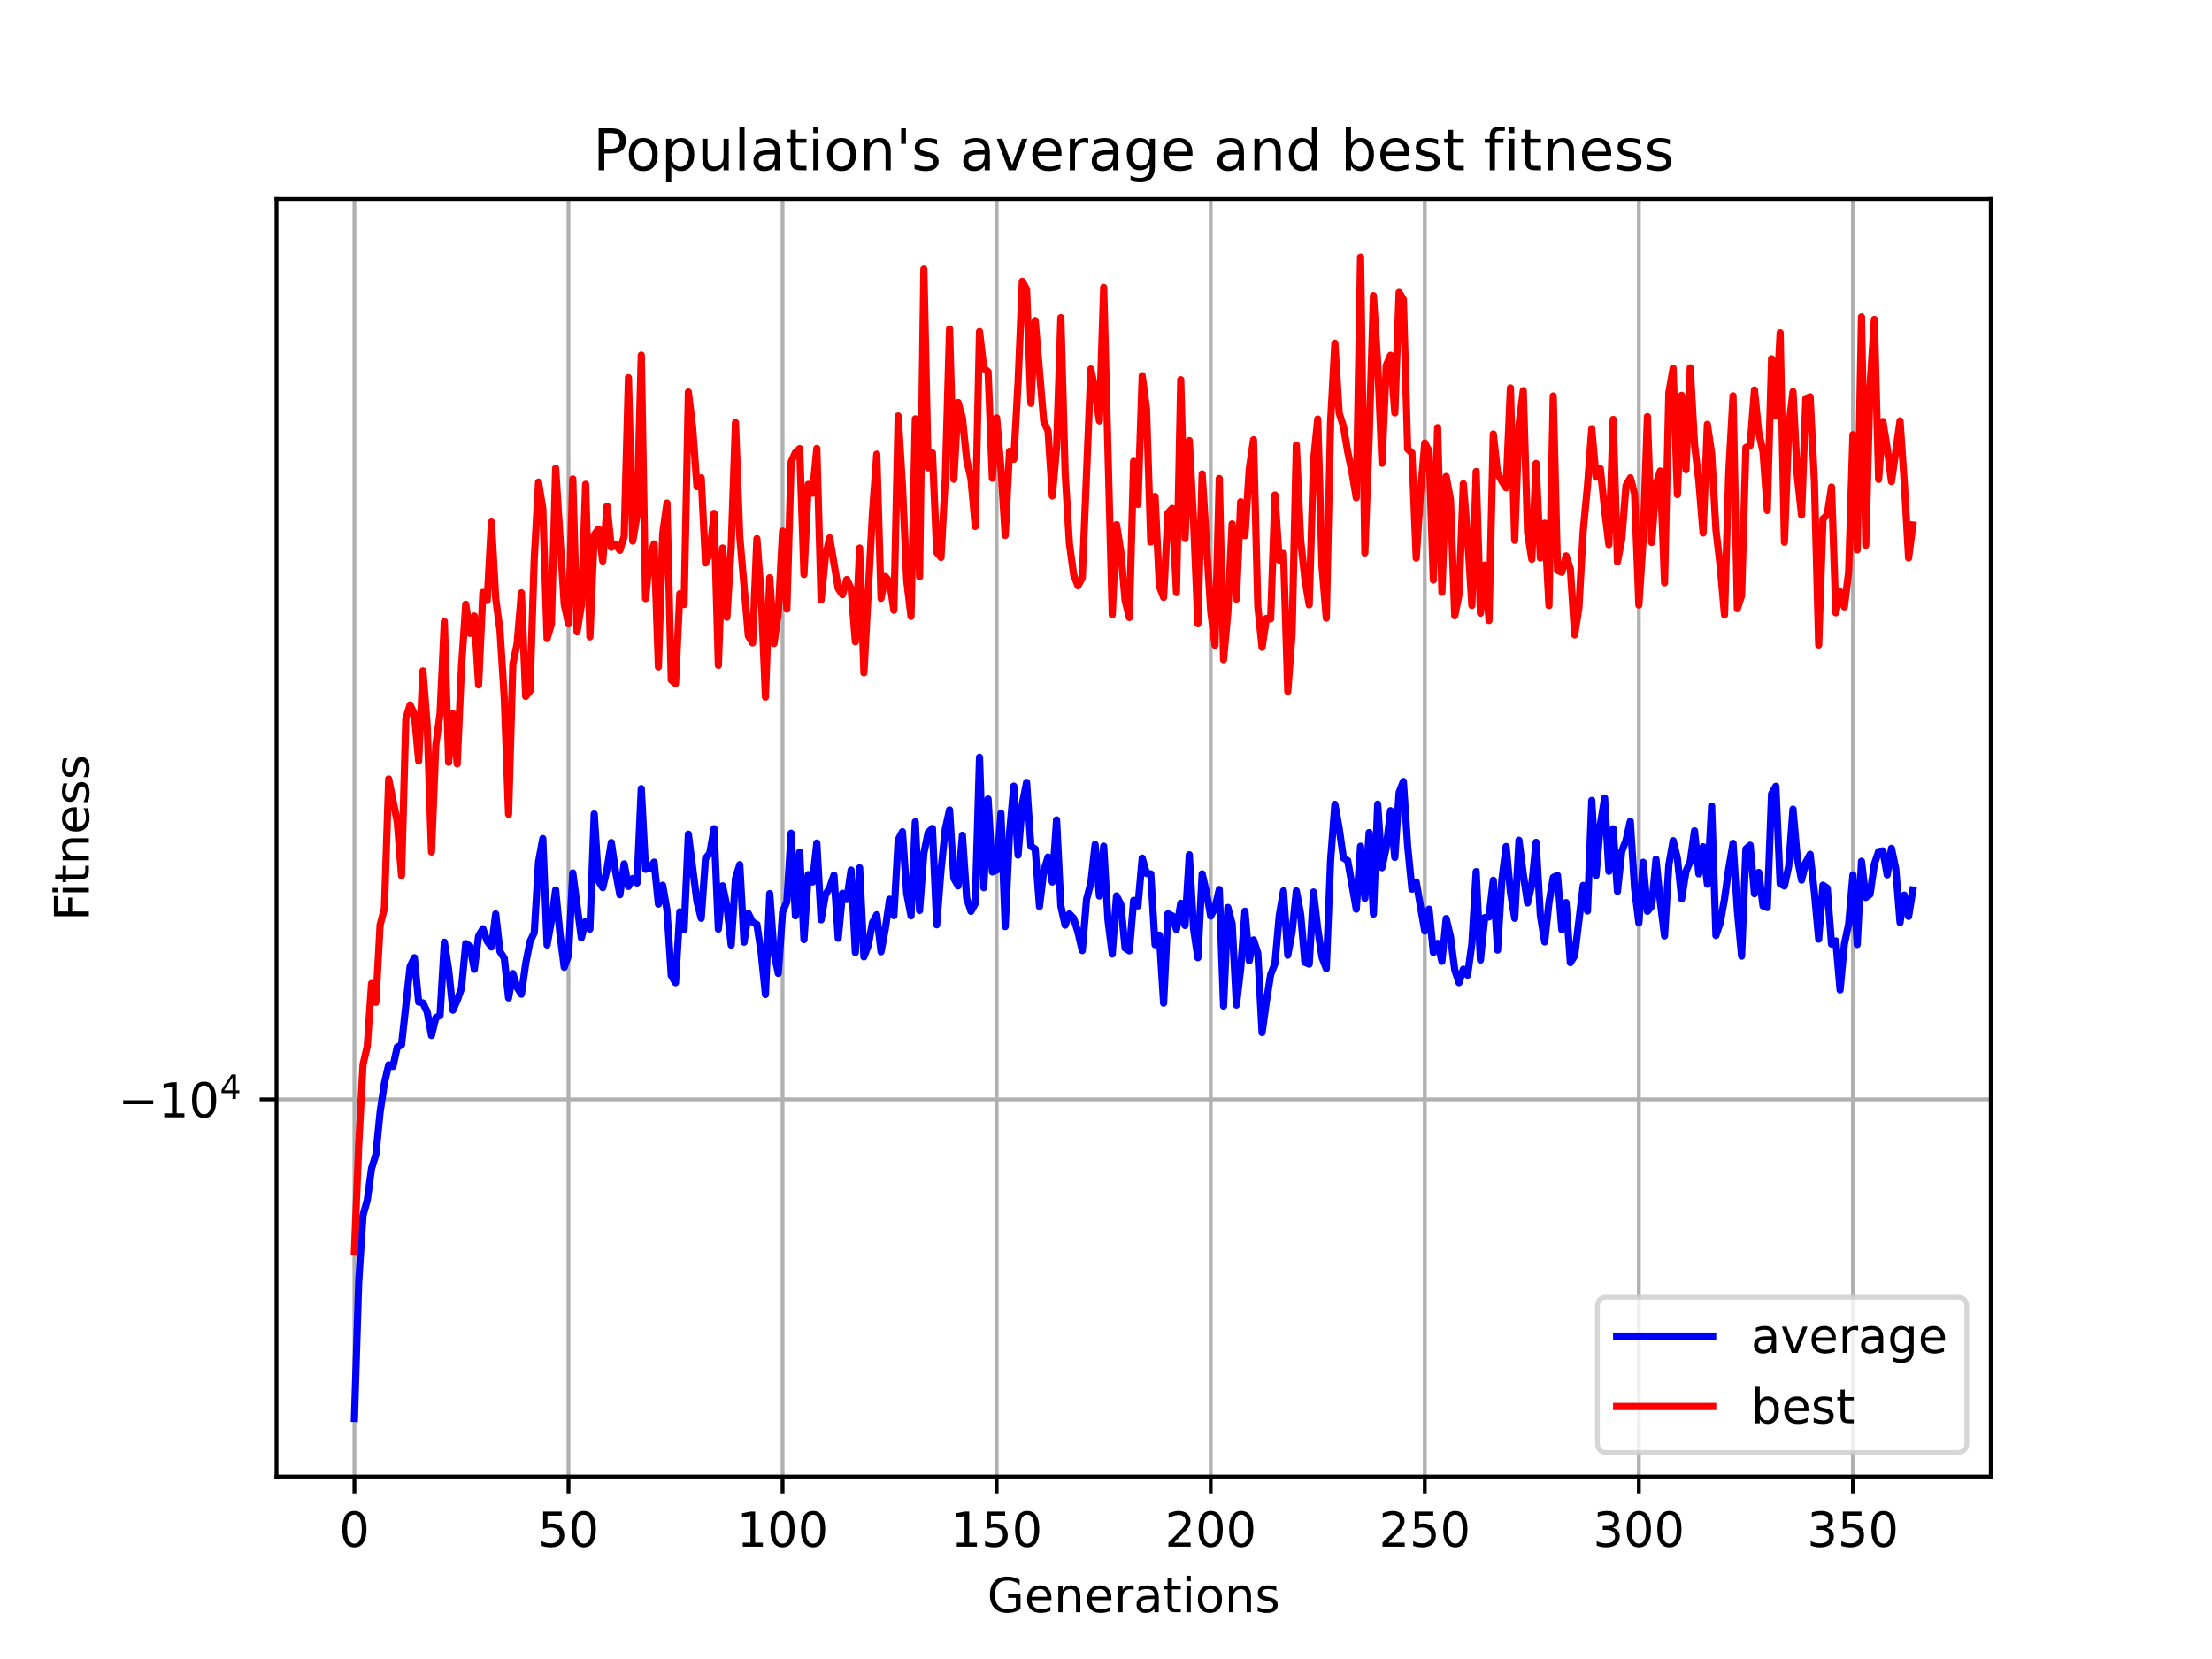 <?xml version="1.0" encoding="utf-8" standalone="no"?>
<!DOCTYPE svg PUBLIC "-//W3C//DTD SVG 1.1//EN"
  "http://www.w3.org/Graphics/SVG/1.1/DTD/svg11.dtd">
<!-- Created with matplotlib (https://matplotlib.org/) -->
<svg height="345.6pt" version="1.1" viewBox="0 0 460.8 345.6" width="460.8pt" xmlns="http://www.w3.org/2000/svg" xmlns:xlink="http://www.w3.org/1999/xlink">
 <defs>
  <style type="text/css">*{stroke-linecap:butt;stroke-linejoin:round;}</style>
 </defs>
 <g id="figure_1">
  <g id="patch_1">
   <path d="M 0 345.6 
L 460.8 345.6 
L 460.8 0 
L 0 0 
z
" style="fill:#ffffff;"/>
  </g>
  <g id="axes_1">
   <g id="patch_2">
    <path d="M 57.6 307.584 
L 414.72 307.584 
L 414.72 41.472 
L 57.6 41.472 
z
" style="fill:#ffffff;"/>
   </g>
   <g id="matplotlib.axis_1">
    <g id="xtick_1">
     <g id="line2d_1">
      <path clip-path="url(#pac54e73957)" d="M 73.833 307.584 
L 73.833 41.472 
" style="fill:none;stroke:#b0b0b0;stroke-linecap:square;stroke-width:0.8;"/>
     </g>
     <g id="line2d_2">
      <defs>
       <path d="M 0 0 
L 0 3.5 
" id="m36a9debf52" style="stroke:#000000;stroke-width:0.8;"/>
      </defs>
      <g>
       <use style="stroke:#000000;stroke-width:0.8;" x="73.833" xlink:href="#m36a9debf52" y="307.584"/>
      </g>
     </g>
     <g id="text_1">
      <!-- 0 -->
      <g transform="translate(70.651 322.182)scale(0.1 -0.1)">
       <defs>
        <path d="M 31.781 66.406 
Q 24.172 66.406 20.328 58.906 
Q 16.5 51.422 16.5 36.375 
Q 16.5 21.391 20.328 13.891 
Q 24.172 6.391 31.781 6.391 
Q 39.453 6.391 43.281 13.891 
Q 47.125 21.391 47.125 36.375 
Q 47.125 51.422 43.281 58.906 
Q 39.453 66.406 31.781 66.406 
z
M 31.781 74.219 
Q 44.047 74.219 50.516 64.516 
Q 56.984 54.828 56.984 36.375 
Q 56.984 17.969 50.516 8.266 
Q 44.047 -1.422 31.781 -1.422 
Q 19.531 -1.422 13.062 8.266 
Q 6.594 17.969 6.594 36.375 
Q 6.594 54.828 13.062 64.516 
Q 19.531 74.219 31.781 74.219 
z
" id="DejaVuSans-48"/>
       </defs>
       <use xlink:href="#DejaVuSans-48"/>
      </g>
     </g>
    </g>
    <g id="xtick_2">
     <g id="line2d_3">
      <path clip-path="url(#pac54e73957)" d="M 118.428 307.584 
L 118.428 41.472 
" style="fill:none;stroke:#b0b0b0;stroke-linecap:square;stroke-width:0.8;"/>
     </g>
     <g id="line2d_4">
      <g>
       <use style="stroke:#000000;stroke-width:0.8;" x="118.428" xlink:href="#m36a9debf52" y="307.584"/>
      </g>
     </g>
     <g id="text_2">
      <!-- 50 -->
      <g transform="translate(112.066 322.182)scale(0.1 -0.1)">
       <defs>
        <path d="M 10.797 72.906 
L 49.516 72.906 
L 49.516 64.594 
L 19.828 64.594 
L 19.828 46.734 
Q 21.969 47.469 24.109 47.828 
Q 26.266 48.188 28.422 48.188 
Q 40.625 48.188 47.75 41.5 
Q 54.891 34.812 54.891 23.391 
Q 54.891 11.625 47.562 5.094 
Q 40.234 -1.422 26.906 -1.422 
Q 22.312 -1.422 17.547 -0.641 
Q 12.797 0.141 7.719 1.703 
L 7.719 11.625 
Q 12.109 9.234 16.797 8.062 
Q 21.484 6.891 26.703 6.891 
Q 35.156 6.891 40.078 11.328 
Q 45.016 15.766 45.016 23.391 
Q 45.016 31 40.078 35.438 
Q 35.156 39.891 26.703 39.891 
Q 22.75 39.891 18.812 39.016 
Q 14.891 38.141 10.797 36.281 
z
" id="DejaVuSans-53"/>
       </defs>
       <use xlink:href="#DejaVuSans-53"/>
       <use x="63.623" xlink:href="#DejaVuSans-48"/>
      </g>
     </g>
    </g>
    <g id="xtick_3">
     <g id="line2d_5">
      <path clip-path="url(#pac54e73957)" d="M 163.024 307.584 
L 163.024 41.472 
" style="fill:none;stroke:#b0b0b0;stroke-linecap:square;stroke-width:0.8;"/>
     </g>
     <g id="line2d_6">
      <g>
       <use style="stroke:#000000;stroke-width:0.8;" x="163.024" xlink:href="#m36a9debf52" y="307.584"/>
      </g>
     </g>
     <g id="text_3">
      <!-- 100 -->
      <g transform="translate(153.48 322.182)scale(0.1 -0.1)">
       <defs>
        <path d="M 12.406 8.297 
L 28.516 8.297 
L 28.516 63.922 
L 10.984 60.406 
L 10.984 69.391 
L 28.422 72.906 
L 38.281 72.906 
L 38.281 8.297 
L 54.391 8.297 
L 54.391 0 
L 12.406 0 
z
" id="DejaVuSans-49"/>
       </defs>
       <use xlink:href="#DejaVuSans-49"/>
       <use x="63.623" xlink:href="#DejaVuSans-48"/>
       <use x="127.246" xlink:href="#DejaVuSans-48"/>
      </g>
     </g>
    </g>
    <g id="xtick_4">
     <g id="line2d_7">
      <path clip-path="url(#pac54e73957)" d="M 207.619 307.584 
L 207.619 41.472 
" style="fill:none;stroke:#b0b0b0;stroke-linecap:square;stroke-width:0.8;"/>
     </g>
     <g id="line2d_8">
      <g>
       <use style="stroke:#000000;stroke-width:0.8;" x="207.619" xlink:href="#m36a9debf52" y="307.584"/>
      </g>
     </g>
     <g id="text_4">
      <!-- 150 -->
      <g transform="translate(198.075 322.182)scale(0.1 -0.1)">
       <use xlink:href="#DejaVuSans-49"/>
       <use x="63.623" xlink:href="#DejaVuSans-53"/>
       <use x="127.246" xlink:href="#DejaVuSans-48"/>
      </g>
     </g>
    </g>
    <g id="xtick_5">
     <g id="line2d_9">
      <path clip-path="url(#pac54e73957)" d="M 252.214 307.584 
L 252.214 41.472 
" style="fill:none;stroke:#b0b0b0;stroke-linecap:square;stroke-width:0.8;"/>
     </g>
     <g id="line2d_10">
      <g>
       <use style="stroke:#000000;stroke-width:0.8;" x="252.214" xlink:href="#m36a9debf52" y="307.584"/>
      </g>
     </g>
     <g id="text_5">
      <!-- 200 -->
      <g transform="translate(242.671 322.182)scale(0.1 -0.1)">
       <defs>
        <path d="M 19.188 8.297 
L 53.609 8.297 
L 53.609 0 
L 7.328 0 
L 7.328 8.297 
Q 12.938 14.109 22.625 23.891 
Q 32.328 33.688 34.812 36.531 
Q 39.547 41.844 41.422 45.531 
Q 43.312 49.219 43.312 52.781 
Q 43.312 58.594 39.234 62.25 
Q 35.156 65.922 28.609 65.922 
Q 23.969 65.922 18.812 64.312 
Q 13.672 62.703 7.812 59.422 
L 7.812 69.391 
Q 13.766 71.781 18.938 73 
Q 24.125 74.219 28.422 74.219 
Q 39.75 74.219 46.484 68.547 
Q 53.219 62.891 53.219 53.422 
Q 53.219 48.922 51.531 44.891 
Q 49.859 40.875 45.406 35.406 
Q 44.188 33.984 37.641 27.219 
Q 31.109 20.453 19.188 8.297 
z
" id="DejaVuSans-50"/>
       </defs>
       <use xlink:href="#DejaVuSans-50"/>
       <use x="63.623" xlink:href="#DejaVuSans-48"/>
       <use x="127.246" xlink:href="#DejaVuSans-48"/>
      </g>
     </g>
    </g>
    <g id="xtick_6">
     <g id="line2d_11">
      <path clip-path="url(#pac54e73957)" d="M 296.81 307.584 
L 296.81 41.472 
" style="fill:none;stroke:#b0b0b0;stroke-linecap:square;stroke-width:0.8;"/>
     </g>
     <g id="line2d_12">
      <g>
       <use style="stroke:#000000;stroke-width:0.8;" x="296.81" xlink:href="#m36a9debf52" y="307.584"/>
      </g>
     </g>
     <g id="text_6">
      <!-- 250 -->
      <g transform="translate(287.266 322.182)scale(0.1 -0.1)">
       <use xlink:href="#DejaVuSans-50"/>
       <use x="63.623" xlink:href="#DejaVuSans-53"/>
       <use x="127.246" xlink:href="#DejaVuSans-48"/>
      </g>
     </g>
    </g>
    <g id="xtick_7">
     <g id="line2d_13">
      <path clip-path="url(#pac54e73957)" d="M 341.405 307.584 
L 341.405 41.472 
" style="fill:none;stroke:#b0b0b0;stroke-linecap:square;stroke-width:0.8;"/>
     </g>
     <g id="line2d_14">
      <g>
       <use style="stroke:#000000;stroke-width:0.8;" x="341.405" xlink:href="#m36a9debf52" y="307.584"/>
      </g>
     </g>
     <g id="text_7">
      <!-- 300 -->
      <g transform="translate(331.861 322.182)scale(0.1 -0.1)">
       <defs>
        <path d="M 40.578 39.312 
Q 47.656 37.797 51.625 33 
Q 55.609 28.219 55.609 21.188 
Q 55.609 10.406 48.188 4.484 
Q 40.766 -1.422 27.094 -1.422 
Q 22.516 -1.422 17.656 -0.516 
Q 12.797 0.391 7.625 2.203 
L 7.625 11.719 
Q 11.719 9.328 16.594 8.109 
Q 21.484 6.891 26.812 6.891 
Q 36.078 6.891 40.938 10.547 
Q 45.797 14.203 45.797 21.188 
Q 45.797 27.641 41.281 31.266 
Q 36.766 34.906 28.719 34.906 
L 20.219 34.906 
L 20.219 43.016 
L 29.109 43.016 
Q 36.375 43.016 40.234 45.922 
Q 44.094 48.828 44.094 54.297 
Q 44.094 59.906 40.109 62.906 
Q 36.141 65.922 28.719 65.922 
Q 24.656 65.922 20.016 65.031 
Q 15.375 64.156 9.812 62.312 
L 9.812 71.094 
Q 15.438 72.656 20.344 73.438 
Q 25.25 74.219 29.594 74.219 
Q 40.828 74.219 47.359 69.109 
Q 53.906 64.016 53.906 55.328 
Q 53.906 49.266 50.438 45.094 
Q 46.969 40.922 40.578 39.312 
z
" id="DejaVuSans-51"/>
       </defs>
       <use xlink:href="#DejaVuSans-51"/>
       <use x="63.623" xlink:href="#DejaVuSans-48"/>
       <use x="127.246" xlink:href="#DejaVuSans-48"/>
      </g>
     </g>
    </g>
    <g id="xtick_8">
     <g id="line2d_15">
      <path clip-path="url(#pac54e73957)" d="M 386.001 307.584 
L 386.001 41.472 
" style="fill:none;stroke:#b0b0b0;stroke-linecap:square;stroke-width:0.8;"/>
     </g>
     <g id="line2d_16">
      <g>
       <use style="stroke:#000000;stroke-width:0.8;" x="386.001" xlink:href="#m36a9debf52" y="307.584"/>
      </g>
     </g>
     <g id="text_8">
      <!-- 350 -->
      <g transform="translate(376.457 322.182)scale(0.1 -0.1)">
       <use xlink:href="#DejaVuSans-51"/>
       <use x="63.623" xlink:href="#DejaVuSans-53"/>
       <use x="127.246" xlink:href="#DejaVuSans-48"/>
      </g>
     </g>
    </g>
    <g id="text_9">
     <!-- Generations -->
     <g transform="translate(205.662 335.861)scale(0.1 -0.1)">
      <defs>
       <path d="M 59.516 10.406 
L 59.516 29.984 
L 43.406 29.984 
L 43.406 38.094 
L 69.281 38.094 
L 69.281 6.781 
Q 63.578 2.734 56.688 0.656 
Q 49.812 -1.422 42 -1.422 
Q 24.906 -1.422 15.25 8.562 
Q 5.609 18.562 5.609 36.375 
Q 5.609 54.25 15.25 64.234 
Q 24.906 74.219 42 74.219 
Q 49.125 74.219 55.547 72.453 
Q 61.969 70.703 67.391 67.281 
L 67.391 56.781 
Q 61.922 61.422 55.766 63.766 
Q 49.609 66.109 42.828 66.109 
Q 29.438 66.109 22.719 58.641 
Q 16.016 51.172 16.016 36.375 
Q 16.016 21.625 22.719 14.156 
Q 29.438 6.688 42.828 6.688 
Q 48.047 6.688 52.141 7.594 
Q 56.25 8.5 59.516 10.406 
z
" id="DejaVuSans-71"/>
       <path d="M 56.203 29.594 
L 56.203 25.203 
L 14.891 25.203 
Q 15.484 15.922 20.484 11.062 
Q 25.484 6.203 34.422 6.203 
Q 39.594 6.203 44.453 7.469 
Q 49.312 8.734 54.109 11.281 
L 54.109 2.781 
Q 49.266 0.734 44.188 -0.344 
Q 39.109 -1.422 33.891 -1.422 
Q 20.797 -1.422 13.156 6.188 
Q 5.516 13.812 5.516 26.812 
Q 5.516 40.234 12.766 48.109 
Q 20.016 56 32.328 56 
Q 43.359 56 49.781 48.891 
Q 56.203 41.797 56.203 29.594 
z
M 47.219 32.234 
Q 47.125 39.594 43.094 43.984 
Q 39.062 48.391 32.422 48.391 
Q 24.906 48.391 20.391 44.141 
Q 15.875 39.891 15.188 32.172 
z
" id="DejaVuSans-101"/>
       <path d="M 54.891 33.016 
L 54.891 0 
L 45.906 0 
L 45.906 32.719 
Q 45.906 40.484 42.875 44.328 
Q 39.844 48.188 33.797 48.188 
Q 26.516 48.188 22.312 43.547 
Q 18.109 38.922 18.109 30.906 
L 18.109 0 
L 9.078 0 
L 9.078 54.688 
L 18.109 54.688 
L 18.109 46.188 
Q 21.344 51.125 25.703 53.562 
Q 30.078 56 35.797 56 
Q 45.219 56 50.047 50.172 
Q 54.891 44.344 54.891 33.016 
z
" id="DejaVuSans-110"/>
       <path d="M 41.109 46.297 
Q 39.594 47.172 37.812 47.578 
Q 36.031 48 33.891 48 
Q 26.266 48 22.188 43.047 
Q 18.109 38.094 18.109 28.812 
L 18.109 0 
L 9.078 0 
L 9.078 54.688 
L 18.109 54.688 
L 18.109 46.188 
Q 20.953 51.172 25.484 53.578 
Q 30.031 56 36.531 56 
Q 37.453 56 38.578 55.875 
Q 39.703 55.766 41.062 55.516 
z
" id="DejaVuSans-114"/>
       <path d="M 34.281 27.484 
Q 23.391 27.484 19.188 25 
Q 14.984 22.516 14.984 16.5 
Q 14.984 11.719 18.141 8.906 
Q 21.297 6.109 26.703 6.109 
Q 34.188 6.109 38.703 11.406 
Q 43.219 16.703 43.219 25.484 
L 43.219 27.484 
z
M 52.203 31.203 
L 52.203 0 
L 43.219 0 
L 43.219 8.297 
Q 40.141 3.328 35.547 0.953 
Q 30.953 -1.422 24.312 -1.422 
Q 15.922 -1.422 10.953 3.297 
Q 6 8.016 6 15.922 
Q 6 25.141 12.172 29.828 
Q 18.359 34.516 30.609 34.516 
L 43.219 34.516 
L 43.219 35.406 
Q 43.219 41.609 39.141 45 
Q 35.062 48.391 27.688 48.391 
Q 23 48.391 18.547 47.266 
Q 14.109 46.141 10.016 43.891 
L 10.016 52.203 
Q 14.938 54.109 19.578 55.047 
Q 24.219 56 28.609 56 
Q 40.484 56 46.344 49.844 
Q 52.203 43.703 52.203 31.203 
z
" id="DejaVuSans-97"/>
       <path d="M 18.312 70.219 
L 18.312 54.688 
L 36.812 54.688 
L 36.812 47.703 
L 18.312 47.703 
L 18.312 18.016 
Q 18.312 11.328 20.141 9.422 
Q 21.969 7.516 27.594 7.516 
L 36.812 7.516 
L 36.812 0 
L 27.594 0 
Q 17.188 0 13.234 3.875 
Q 9.281 7.766 9.281 18.016 
L 9.281 47.703 
L 2.688 47.703 
L 2.688 54.688 
L 9.281 54.688 
L 9.281 70.219 
z
" id="DejaVuSans-116"/>
       <path d="M 9.422 54.688 
L 18.406 54.688 
L 18.406 0 
L 9.422 0 
z
M 9.422 75.984 
L 18.406 75.984 
L 18.406 64.594 
L 9.422 64.594 
z
" id="DejaVuSans-105"/>
       <path d="M 30.609 48.391 
Q 23.391 48.391 19.188 42.75 
Q 14.984 37.109 14.984 27.297 
Q 14.984 17.484 19.156 11.844 
Q 23.344 6.203 30.609 6.203 
Q 37.797 6.203 41.984 11.859 
Q 46.188 17.531 46.188 27.297 
Q 46.188 37.016 41.984 42.703 
Q 37.797 48.391 30.609 48.391 
z
M 30.609 56 
Q 42.328 56 49.016 48.375 
Q 55.719 40.766 55.719 27.297 
Q 55.719 13.875 49.016 6.219 
Q 42.328 -1.422 30.609 -1.422 
Q 18.844 -1.422 12.172 6.219 
Q 5.516 13.875 5.516 27.297 
Q 5.516 40.766 12.172 48.375 
Q 18.844 56 30.609 56 
z
" id="DejaVuSans-111"/>
       <path d="M 44.281 53.078 
L 44.281 44.578 
Q 40.484 46.531 36.375 47.5 
Q 32.281 48.484 27.875 48.484 
Q 21.188 48.484 17.844 46.438 
Q 14.5 44.391 14.5 40.281 
Q 14.5 37.156 16.891 35.375 
Q 19.281 33.594 26.516 31.984 
L 29.594 31.297 
Q 39.156 29.25 43.188 25.516 
Q 47.219 21.781 47.219 15.094 
Q 47.219 7.469 41.188 3.016 
Q 35.156 -1.422 24.609 -1.422 
Q 20.219 -1.422 15.453 -0.562 
Q 10.688 0.297 5.422 2 
L 5.422 11.281 
Q 10.406 8.688 15.234 7.391 
Q 20.062 6.109 24.812 6.109 
Q 31.156 6.109 34.562 8.281 
Q 37.984 10.453 37.984 14.406 
Q 37.984 18.062 35.516 20.016 
Q 33.062 21.969 24.703 23.781 
L 21.578 24.516 
Q 13.234 26.266 9.516 29.906 
Q 5.812 33.547 5.812 39.891 
Q 5.812 47.609 11.281 51.797 
Q 16.75 56 26.812 56 
Q 31.781 56 36.172 55.266 
Q 40.578 54.547 44.281 53.078 
z
" id="DejaVuSans-115"/>
      </defs>
      <use xlink:href="#DejaVuSans-71"/>
      <use x="77.49" xlink:href="#DejaVuSans-101"/>
      <use x="139.014" xlink:href="#DejaVuSans-110"/>
      <use x="202.393" xlink:href="#DejaVuSans-101"/>
      <use x="263.916" xlink:href="#DejaVuSans-114"/>
      <use x="305.029" xlink:href="#DejaVuSans-97"/>
      <use x="366.309" xlink:href="#DejaVuSans-116"/>
      <use x="405.518" xlink:href="#DejaVuSans-105"/>
      <use x="433.301" xlink:href="#DejaVuSans-111"/>
      <use x="494.482" xlink:href="#DejaVuSans-110"/>
      <use x="557.861" xlink:href="#DejaVuSans-115"/>
     </g>
    </g>
   </g>
   <g id="matplotlib.axis_2">
    <g id="ytick_1">
     <g id="line2d_17">
      <path clip-path="url(#pac54e73957)" d="M 57.6 229.021 
L 414.72 229.021 
" style="fill:none;stroke:#b0b0b0;stroke-linecap:square;stroke-width:0.8;"/>
     </g>
     <g id="line2d_18">
      <defs>
       <path d="M 0 0 
L -3.5 0 
" id="mc3eb67be1b" style="stroke:#000000;stroke-width:0.8;"/>
      </defs>
      <g>
       <use style="stroke:#000000;stroke-width:0.8;" x="57.6" xlink:href="#mc3eb67be1b" y="229.021"/>
      </g>
     </g>
     <g id="text_10">
      <!-- $\mathdefault{-10^{4}}$ -->
      <g transform="translate(24.6 232.82)scale(0.1 -0.1)">
       <defs>
        <path d="M 10.594 35.5 
L 73.188 35.5 
L 73.188 27.203 
L 10.594 27.203 
z
" id="DejaVuSans-8722"/>
        <path d="M 37.797 64.312 
L 12.891 25.391 
L 37.797 25.391 
z
M 35.203 72.906 
L 47.609 72.906 
L 47.609 25.391 
L 58.016 25.391 
L 58.016 17.188 
L 47.609 17.188 
L 47.609 0 
L 37.797 0 
L 37.797 17.188 
L 4.891 17.188 
L 4.891 26.703 
z
" id="DejaVuSans-52"/>
       </defs>
       <use transform="translate(0 0.684)" xlink:href="#DejaVuSans-8722"/>
       <use transform="translate(83.789 0.684)" xlink:href="#DejaVuSans-49"/>
       <use transform="translate(147.412 0.684)" xlink:href="#DejaVuSans-48"/>
       <use transform="translate(211.992 38.966)scale(0.7)" xlink:href="#DejaVuSans-52"/>
      </g>
     </g>
    </g>
    <g id="text_11">
     <!-- Fitness -->
     <g transform="translate(18.52 191.845)rotate(-90)scale(0.1 -0.1)">
      <defs>
       <path d="M 9.812 72.906 
L 51.703 72.906 
L 51.703 64.594 
L 19.672 64.594 
L 19.672 43.109 
L 48.578 43.109 
L 48.578 34.812 
L 19.672 34.812 
L 19.672 0 
L 9.812 0 
z
" id="DejaVuSans-70"/>
      </defs>
      <use xlink:href="#DejaVuSans-70"/>
      <use x="50.27" xlink:href="#DejaVuSans-105"/>
      <use x="78.053" xlink:href="#DejaVuSans-116"/>
      <use x="117.262" xlink:href="#DejaVuSans-110"/>
      <use x="180.641" xlink:href="#DejaVuSans-101"/>
      <use x="242.164" xlink:href="#DejaVuSans-115"/>
      <use x="294.264" xlink:href="#DejaVuSans-115"/>
     </g>
    </g>
   </g>
   <g id="line2d_19">
    <path clip-path="url(#pac54e73957)" d="M 73.833 295.488 
L 74.725 267.054 
L 75.617 253.194 
L 76.508 250.003 
L 77.4 243.405 
L 78.292 240.566 
L 79.184 231.656 
L 80.076 225.669 
L 80.968 221.827 
L 81.86 222.164 
L 82.752 218.132 
L 83.644 217.675 
L 85.428 201.332 
L 86.319 199.509 
L 87.211 208.747 
L 88.103 208.928 
L 88.995 210.827 
L 89.887 215.703 
L 90.779 212.017 
L 91.671 211.51 
L 92.563 196.273 
L 93.455 202.001 
L 94.347 210.436 
L 95.239 208.409 
L 96.13 205.893 
L 97.022 196.556 
L 97.914 197.131 
L 98.806 201.915 
L 99.698 194.998 
L 100.59 193.477 
L 101.482 196.044 
L 102.374 197.268 
L 103.266 190.384 
L 104.158 198.221 
L 105.05 199.601 
L 105.941 207.883 
L 106.833 202.798 
L 107.725 205.713 
L 108.617 207.108 
L 109.509 200.748 
L 110.401 196.18 
L 111.293 194.274 
L 112.185 179.535 
L 113.077 174.698 
L 113.969 196.841 
L 114.861 191.832 
L 115.752 185.406 
L 116.644 194.483 
L 117.536 201.496 
L 118.428 198.999 
L 119.32 181.845 
L 121.104 195.368 
L 121.996 191.958 
L 122.888 193.546 
L 123.78 169.565 
L 124.671 183.486 
L 125.563 184.917 
L 126.455 181.053 
L 127.347 175.511 
L 128.239 181.599 
L 129.131 186.392 
L 130.023 179.961 
L 130.915 184.662 
L 131.807 182.988 
L 132.699 183.947 
L 133.591 164.281 
L 134.482 181.095 
L 135.374 180.826 
L 136.266 179.602 
L 137.158 188.354 
L 138.05 184.414 
L 138.942 189.572 
L 139.834 203.217 
L 140.726 204.708 
L 141.618 189.948 
L 142.51 193.638 
L 143.402 173.772 
L 145.185 187.84 
L 146.077 191.295 
L 146.969 178.831 
L 147.861 177.741 
L 148.753 172.631 
L 149.645 193.549 
L 150.537 184.541 
L 151.429 188.837 
L 152.321 196.876 
L 153.213 182.97 
L 154.104 180.116 
L 154.996 196.283 
L 155.888 190.306 
L 156.78 192.076 
L 157.672 192.578 
L 158.564 198.469 
L 159.456 207.168 
L 160.348 186.157 
L 161.24 198.563 
L 162.132 202.772 
L 163.024 190.026 
L 163.915 187.836 
L 164.807 173.567 
L 165.699 190.781 
L 166.591 177.498 
L 167.483 195.739 
L 168.375 182.19 
L 169.267 183.731 
L 170.159 175.629 
L 171.051 191.615 
L 171.943 186.455 
L 172.835 184.915 
L 173.726 182.327 
L 174.618 195.456 
L 175.51 186.101 
L 176.402 187.391 
L 177.294 181.255 
L 178.186 198.433 
L 179.078 180.774 
L 179.97 199.327 
L 180.862 196.995 
L 181.754 192.185 
L 182.646 190.563 
L 183.537 198.264 
L 184.429 193.479 
L 185.321 187.33 
L 186.213 190.742 
L 187.105 174.969 
L 187.997 173.26 
L 188.889 186.148 
L 189.781 190.787 
L 190.673 171.212 
L 191.565 189.675 
L 192.457 177.749 
L 193.348 173.418 
L 194.24 172.571 
L 195.132 192.651 
L 196.024 181.281 
L 196.916 172.716 
L 197.808 168.718 
L 198.7 182.952 
L 199.592 184.543 
L 200.484 173.99 
L 201.376 187.142 
L 202.267 189.84 
L 203.159 188.272 
L 204.051 157.75 
L 204.943 184.926 
L 205.835 166.45 
L 206.727 181.628 
L 207.619 181.246 
L 208.511 169.416 
L 209.403 193.026 
L 210.295 173.56 
L 211.187 163.766 
L 212.078 178.147 
L 212.97 167.435 
L 213.862 162.991 
L 214.754 176.275 
L 215.646 176.869 
L 216.538 188.843 
L 217.43 181.44 
L 218.322 178.531 
L 219.214 183.741 
L 220.106 170.793 
L 220.998 188.748 
L 221.889 192.726 
L 222.781 190.377 
L 223.673 191.324 
L 224.565 194.25 
L 225.457 198.017 
L 226.349 187.348 
L 227.241 183.961 
L 228.133 175.932 
L 229.025 186.667 
L 229.917 176.28 
L 230.809 191.669 
L 231.7 198.752 
L 232.592 186.633 
L 233.484 188.414 
L 234.376 197.506 
L 235.268 198.076 
L 236.16 187.562 
L 237.052 188.712 
L 237.944 178.758 
L 238.836 181.959 
L 239.728 182.041 
L 240.62 196.805 
L 241.511 194.807 
L 242.403 208.969 
L 243.295 190.357 
L 244.187 190.779 
L 245.079 193.647 
L 245.971 188.171 
L 246.863 192.786 
L 247.755 178.059 
L 248.647 193.546 
L 249.539 199.512 
L 250.431 182.034 
L 251.322 185.929 
L 252.214 190.841 
L 253.106 189.101 
L 253.998 185.304 
L 254.89 209.591 
L 255.782 189.048 
L 256.674 192.434 
L 257.566 209.367 
L 258.458 201.757 
L 259.35 189.823 
L 260.242 200.135 
L 261.133 195.806 
L 262.025 198.557 
L 262.917 215.111 
L 263.809 208.657 
L 264.701 203.038 
L 265.593 200.742 
L 266.485 190.81 
L 267.377 185.594 
L 268.269 198.981 
L 269.161 194.203 
L 270.053 185.597 
L 270.944 190.423 
L 271.836 200.468 
L 272.728 200.855 
L 273.62 185.824 
L 274.512 193.507 
L 275.404 199.426 
L 276.296 201.776 
L 277.188 179.233 
L 278.08 167.547 
L 278.972 172.51 
L 279.863 178.727 
L 280.755 179.287 
L 282.539 189.398 
L 283.431 176.286 
L 284.323 187.147 
L 285.215 173.437 
L 286.107 190.417 
L 286.999 167.517 
L 287.891 180.752 
L 288.783 176.465 
L 289.674 168.879 
L 290.566 178.609 
L 291.458 165.093 
L 292.35 162.788 
L 293.242 176.285 
L 294.134 185.231 
L 295.026 183.747 
L 296.81 193.967 
L 297.702 189.401 
L 298.594 198.41 
L 299.485 196.521 
L 300.377 200.256 
L 301.269 191.356 
L 302.161 195.127 
L 303.053 202.044 
L 303.945 204.705 
L 304.837 201.906 
L 305.729 203.13 
L 306.621 196.586 
L 307.513 181.58 
L 308.405 200.001 
L 309.296 191.158 
L 310.188 191.018 
L 311.08 183.373 
L 311.972 197.922 
L 312.864 183.341 
L 313.756 176.348 
L 314.648 185.801 
L 315.54 191.297 
L 316.432 175.034 
L 317.324 182.108 
L 318.216 188.103 
L 319.107 184.218 
L 319.999 175.48 
L 320.891 190.735 
L 321.783 196.213 
L 322.675 188.067 
L 323.567 182.785 
L 324.459 182.37 
L 325.351 193.679 
L 326.243 188.022 
L 327.135 200.539 
L 328.027 199.114 
L 329.81 184.448 
L 330.702 189.776 
L 331.594 166.748 
L 332.486 182.395 
L 333.378 171.862 
L 334.27 166.244 
L 335.162 181.511 
L 336.054 172.656 
L 336.946 185.679 
L 337.838 177.375 
L 338.729 175.061 
L 339.621 171.093 
L 340.513 185.081 
L 341.405 192.26 
L 342.297 179.628 
L 343.189 189.84 
L 344.081 188.782 
L 344.973 178.988 
L 345.865 187.788 
L 346.757 194.966 
L 347.649 180.203 
L 348.54 175.122 
L 349.432 178.808 
L 350.324 187.246 
L 351.216 181.523 
L 352.108 179.464 
L 353 173.066 
L 353.892 182.041 
L 354.784 176.39 
L 355.676 184.199 
L 356.568 167.907 
L 357.459 194.874 
L 358.351 192.237 
L 359.243 187.299 
L 360.135 180.877 
L 361.027 175.68 
L 361.919 189.646 
L 362.811 199.175 
L 363.703 176.875 
L 364.595 176.086 
L 365.487 186.188 
L 366.379 181.748 
L 367.27 188.723 
L 368.162 189.056 
L 369.054 165.378 
L 369.946 163.805 
L 370.838 184.081 
L 371.73 184.563 
L 372.622 180.446 
L 373.514 168.558 
L 374.406 178.709 
L 375.298 183.336 
L 376.19 179.653 
L 377.081 177.968 
L 377.973 185.865 
L 378.865 195.636 
L 379.757 184.395 
L 380.649 185.033 
L 381.541 196.667 
L 382.433 196.014 
L 383.325 206.218 
L 384.217 196.682 
L 385.109 192.505 
L 386.001 182.249 
L 386.892 196.759 
L 387.784 179.426 
L 388.676 186.97 
L 389.568 186.303 
L 390.46 180.025 
L 391.352 177.382 
L 392.244 177.26 
L 393.136 182.241 
L 394.028 176.737 
L 394.92 180.957 
L 395.812 192.169 
L 396.703 186.478 
L 397.595 190.906 
L 398.487 185.415 
L 398.487 185.415 
" style="fill:none;stroke:#0000ff;stroke-linecap:square;stroke-width:1.5;"/>
   </g>
   <g id="line2d_20">
    <path clip-path="url(#pac54e73957)" d="M 73.833 260.641 
L 74.725 238.555 
L 75.617 221.787 
L 76.508 217.929 
L 77.4 204.881 
L 78.292 208.811 
L 79.184 192.667 
L 80.076 189.279 
L 80.968 162.27 
L 82.752 171.198 
L 83.644 182.409 
L 84.536 149.725 
L 85.428 146.834 
L 86.319 148.811 
L 87.211 158.511 
L 88.103 139.759 
L 88.995 151.239 
L 89.887 177.488 
L 90.779 155.269 
L 91.671 148.639 
L 92.563 129.476 
L 93.455 158.799 
L 94.347 148.669 
L 95.239 159.141 
L 96.13 139.044 
L 97.022 125.873 
L 97.914 131.945 
L 98.806 128.324 
L 99.698 142.688 
L 100.59 123.404 
L 101.482 125.094 
L 102.374 108.757 
L 103.266 124.693 
L 104.158 131.371 
L 105.05 145.415 
L 105.941 169.618 
L 106.833 138.377 
L 107.725 134.068 
L 108.617 123.49 
L 109.509 145.073 
L 110.401 143.973 
L 111.293 116.324 
L 112.185 100.428 
L 113.077 105.982 
L 113.969 133.027 
L 114.861 130.058 
L 115.752 97.548 
L 117.536 125.889 
L 118.428 129.968 
L 119.32 99.769 
L 120.212 131.622 
L 121.104 126.085 
L 121.996 100.88 
L 122.888 132.664 
L 123.78 111.464 
L 124.671 110.214 
L 125.563 116.883 
L 126.455 105.45 
L 127.347 114.017 
L 128.239 113.43 
L 129.131 114.633 
L 130.023 111.751 
L 130.915 78.678 
L 131.807 112.718 
L 132.699 107.402 
L 133.591 73.974 
L 134.482 124.686 
L 135.374 116.031 
L 136.266 113.307 
L 137.158 138.938 
L 138.05 111.174 
L 138.942 104.787 
L 139.834 141.649 
L 140.726 142.419 
L 141.618 123.682 
L 142.51 125.928 
L 143.402 81.662 
L 144.293 89.125 
L 145.185 101.374 
L 146.077 99.556 
L 146.969 117.273 
L 147.861 115.263 
L 148.753 106.941 
L 149.645 138.6 
L 150.537 114.152 
L 151.429 128.579 
L 152.321 113.917 
L 153.213 88.021 
L 154.104 111.691 
L 155.888 132.474 
L 156.78 133.926 
L 157.672 112.21 
L 158.564 123.921 
L 159.456 145.215 
L 160.348 120.356 
L 161.24 134.052 
L 162.132 127.585 
L 163.024 110.633 
L 163.915 126.887 
L 164.807 96.214 
L 165.699 94.264 
L 166.591 93.454 
L 167.483 119.682 
L 168.375 100.898 
L 169.267 102.753 
L 170.159 93.423 
L 171.051 124.977 
L 171.943 115.948 
L 172.835 112.033 
L 174.618 122.605 
L 175.51 123.878 
L 176.402 120.721 
L 177.294 122.579 
L 178.186 133.69 
L 179.078 114.164 
L 179.97 140.164 
L 181.754 106.807 
L 182.646 94.608 
L 183.537 124.64 
L 184.429 120.108 
L 185.321 121.192 
L 186.213 127.116 
L 187.105 86.654 
L 187.997 101.148 
L 188.889 120.984 
L 189.781 128.412 
L 190.673 87.249 
L 191.565 120.151 
L 192.457 56.07 
L 193.348 97.46 
L 194.24 94.345 
L 195.132 115.041 
L 196.024 116.126 
L 196.916 99.805 
L 197.808 68.512 
L 198.7 99.831 
L 199.592 83.846 
L 200.484 87.043 
L 201.376 95.797 
L 202.267 99.739 
L 203.159 109.659 
L 204.051 69.061 
L 204.943 76.719 
L 205.835 77.423 
L 206.727 99.617 
L 207.619 87.028 
L 208.511 97.528 
L 209.403 111.534 
L 210.295 94.009 
L 211.187 95.674 
L 212.078 79.704 
L 212.97 58.589 
L 213.862 60.302 
L 214.754 84.013 
L 215.646 66.777 
L 217.43 87.783 
L 218.322 89.765 
L 219.214 103.318 
L 220.106 93.155 
L 220.998 66.18 
L 221.889 98.502 
L 222.781 113.276 
L 223.673 119.792 
L 224.565 122.018 
L 225.457 120.365 
L 227.241 76.871 
L 228.133 81.329 
L 229.025 87.694 
L 229.917 59.855 
L 231.7 128.103 
L 232.592 109.294 
L 233.484 114.918 
L 234.376 125.054 
L 235.268 128.635 
L 236.16 96.088 
L 237.052 105.06 
L 237.944 78.252 
L 238.836 85.116 
L 239.728 112.902 
L 240.62 103.419 
L 241.511 122.105 
L 242.403 124.432 
L 243.295 106.868 
L 244.187 105.903 
L 245.079 123.451 
L 245.971 79.097 
L 246.863 112.181 
L 247.755 91.763 
L 248.647 108.688 
L 249.539 129.937 
L 250.431 98.726 
L 252.214 127.316 
L 253.106 134.407 
L 253.998 99.678 
L 254.89 137.431 
L 255.782 127.55 
L 256.674 109.133 
L 257.566 124.797 
L 258.458 104.528 
L 259.35 111.573 
L 260.242 97.677 
L 261.133 91.607 
L 262.025 126.349 
L 262.917 134.848 
L 263.809 128.832 
L 264.701 128.93 
L 265.593 103.117 
L 266.485 116.692 
L 267.377 115.295 
L 268.269 144.05 
L 269.161 132.023 
L 270.053 92.707 
L 270.944 112.498 
L 271.836 120.644 
L 272.728 125.993 
L 273.62 96.106 
L 274.512 87.29 
L 275.404 118.086 
L 276.296 128.775 
L 277.188 87.917 
L 278.08 71.482 
L 278.972 86.014 
L 279.863 88.823 
L 280.755 94.119 
L 281.647 98.38 
L 282.539 103.689 
L 283.431 53.568 
L 284.323 115.183 
L 285.215 91.457 
L 286.107 61.582 
L 286.999 75.626 
L 287.891 96.503 
L 288.783 76.128 
L 289.674 74.011 
L 290.566 86.011 
L 291.458 60.914 
L 292.35 62.362 
L 293.242 93.546 
L 294.134 94.342 
L 295.026 116.265 
L 295.918 102.591 
L 296.81 92.285 
L 297.702 93.967 
L 298.594 120.827 
L 299.485 89.086 
L 300.377 123.383 
L 301.269 99.262 
L 302.161 104.071 
L 303.053 128.279 
L 303.945 123.874 
L 304.837 100.768 
L 305.729 111.945 
L 306.621 126.124 
L 307.513 98.228 
L 308.405 127.745 
L 309.296 117.714 
L 310.188 129.263 
L 311.08 90.398 
L 311.972 98.56 
L 312.864 100.229 
L 313.756 101.609 
L 314.648 80.807 
L 315.54 112.561 
L 316.432 88.466 
L 317.324 81.373 
L 318.216 110.887 
L 319.107 116.502 
L 319.999 96.534 
L 320.891 116.233 
L 321.783 108.986 
L 322.675 126.147 
L 323.567 82.488 
L 324.459 118.825 
L 325.351 119.225 
L 326.243 115.797 
L 327.135 118.539 
L 328.027 132.263 
L 328.918 126.579 
L 329.81 110.594 
L 330.702 101.212 
L 331.594 89.307 
L 332.486 99.389 
L 333.378 97.621 
L 334.27 106.204 
L 335.162 113.473 
L 336.054 87.365 
L 336.946 117.041 
L 337.838 112.356 
L 338.729 101.139 
L 339.621 99.543 
L 340.513 102.873 
L 341.405 126.032 
L 342.297 112.402 
L 343.189 86.777 
L 344.081 113.019 
L 344.973 100.94 
L 345.865 98.113 
L 346.757 121.397 
L 347.649 81.838 
L 348.54 76.682 
L 349.432 103.042 
L 350.324 82.346 
L 351.216 97.852 
L 352.108 76.618 
L 353 92.575 
L 353.892 100.17 
L 354.784 111.024 
L 355.676 88.398 
L 356.568 94.475 
L 357.459 110.336 
L 358.351 117.962 
L 359.243 128.078 
L 360.135 98.415 
L 361.027 82.457 
L 361.919 126.786 
L 362.811 124.076 
L 363.703 93.234 
L 364.595 92.809 
L 365.487 81.235 
L 366.379 90.07 
L 367.27 94.107 
L 368.162 106.341 
L 369.054 74.716 
L 369.946 86.676 
L 370.838 69.31 
L 371.73 112.969 
L 372.622 89.145 
L 373.514 81.578 
L 374.406 99.063 
L 375.298 107.311 
L 376.19 83.024 
L 377.081 82.657 
L 377.973 100.266 
L 378.865 134.35 
L 379.757 108.125 
L 380.649 107.223 
L 381.541 101.451 
L 382.433 127.656 
L 383.325 123.27 
L 384.217 126.412 
L 385.109 119.166 
L 386.001 90.548 
L 386.892 114.549 
L 387.784 66.008 
L 388.676 113.593 
L 389.568 80.28 
L 390.46 66.54 
L 391.352 99.86 
L 392.244 87.808 
L 393.136 93.346 
L 394.028 100.31 
L 395.812 87.675 
L 396.703 100.625 
L 397.595 116.237 
L 398.487 109.371 
L 398.487 109.371 
" style="fill:none;stroke:#ff0000;stroke-linecap:square;stroke-width:1.5;"/>
   </g>
   <g id="patch_3">
    <path d="M 57.6 307.584 
L 57.6 41.472 
" style="fill:none;stroke:#000000;stroke-linecap:square;stroke-linejoin:miter;stroke-width:0.8;"/>
   </g>
   <g id="patch_4">
    <path d="M 414.72 307.584 
L 414.72 41.472 
" style="fill:none;stroke:#000000;stroke-linecap:square;stroke-linejoin:miter;stroke-width:0.8;"/>
   </g>
   <g id="patch_5">
    <path d="M 57.6 307.584 
L 414.72 307.584 
" style="fill:none;stroke:#000000;stroke-linecap:square;stroke-linejoin:miter;stroke-width:0.8;"/>
   </g>
   <g id="patch_6">
    <path d="M 57.6 41.472 
L 414.72 41.472 
" style="fill:none;stroke:#000000;stroke-linecap:square;stroke-linejoin:miter;stroke-width:0.8;"/>
   </g>
   <g id="text_12">
    <!-- Population's average and best fitness -->
    <g transform="translate(123.53 35.472)scale(0.12 -0.12)">
     <defs>
      <path d="M 19.672 64.797 
L 19.672 37.406 
L 32.078 37.406 
Q 38.969 37.406 42.719 40.969 
Q 46.484 44.531 46.484 51.125 
Q 46.484 57.672 42.719 61.234 
Q 38.969 64.797 32.078 64.797 
z
M 9.812 72.906 
L 32.078 72.906 
Q 44.344 72.906 50.609 67.359 
Q 56.891 61.812 56.891 51.125 
Q 56.891 40.328 50.609 34.812 
Q 44.344 29.297 32.078 29.297 
L 19.672 29.297 
L 19.672 0 
L 9.812 0 
z
" id="DejaVuSans-80"/>
      <path d="M 18.109 8.203 
L 18.109 -20.797 
L 9.078 -20.797 
L 9.078 54.688 
L 18.109 54.688 
L 18.109 46.391 
Q 20.953 51.266 25.266 53.625 
Q 29.594 56 35.594 56 
Q 45.562 56 51.781 48.094 
Q 58.016 40.188 58.016 27.297 
Q 58.016 14.406 51.781 6.484 
Q 45.562 -1.422 35.594 -1.422 
Q 29.594 -1.422 25.266 0.953 
Q 20.953 3.328 18.109 8.203 
z
M 48.688 27.297 
Q 48.688 37.203 44.609 42.844 
Q 40.531 48.484 33.406 48.484 
Q 26.266 48.484 22.188 42.844 
Q 18.109 37.203 18.109 27.297 
Q 18.109 17.391 22.188 11.75 
Q 26.266 6.109 33.406 6.109 
Q 40.531 6.109 44.609 11.75 
Q 48.688 17.391 48.688 27.297 
z
" id="DejaVuSans-112"/>
      <path d="M 8.5 21.578 
L 8.5 54.688 
L 17.484 54.688 
L 17.484 21.922 
Q 17.484 14.156 20.5 10.266 
Q 23.531 6.391 29.594 6.391 
Q 36.859 6.391 41.078 11.031 
Q 45.312 15.672 45.312 23.688 
L 45.312 54.688 
L 54.297 54.688 
L 54.297 0 
L 45.312 0 
L 45.312 8.406 
Q 42.047 3.422 37.719 1 
Q 33.406 -1.422 27.688 -1.422 
Q 18.266 -1.422 13.375 4.438 
Q 8.5 10.297 8.5 21.578 
z
M 31.109 56 
z
" id="DejaVuSans-117"/>
      <path d="M 9.422 75.984 
L 18.406 75.984 
L 18.406 0 
L 9.422 0 
z
" id="DejaVuSans-108"/>
      <path d="M 17.922 72.906 
L 17.922 45.797 
L 9.625 45.797 
L 9.625 72.906 
z
" id="DejaVuSans-39"/>
      <path id="DejaVuSans-32"/>
      <path d="M 2.984 54.688 
L 12.5 54.688 
L 29.594 8.797 
L 46.688 54.688 
L 56.203 54.688 
L 35.688 0 
L 23.484 0 
z
" id="DejaVuSans-118"/>
      <path d="M 45.406 27.984 
Q 45.406 37.75 41.375 43.109 
Q 37.359 48.484 30.078 48.484 
Q 22.859 48.484 18.828 43.109 
Q 14.797 37.75 14.797 27.984 
Q 14.797 18.266 18.828 12.891 
Q 22.859 7.516 30.078 7.516 
Q 37.359 7.516 41.375 12.891 
Q 45.406 18.266 45.406 27.984 
z
M 54.391 6.781 
Q 54.391 -7.172 48.188 -13.984 
Q 42 -20.797 29.203 -20.797 
Q 24.469 -20.797 20.266 -20.094 
Q 16.062 -19.391 12.109 -17.922 
L 12.109 -9.188 
Q 16.062 -11.328 19.922 -12.344 
Q 23.781 -13.375 27.781 -13.375 
Q 36.625 -13.375 41.016 -8.766 
Q 45.406 -4.156 45.406 5.172 
L 45.406 9.625 
Q 42.625 4.781 38.281 2.391 
Q 33.938 0 27.875 0 
Q 17.828 0 11.672 7.656 
Q 5.516 15.328 5.516 27.984 
Q 5.516 40.672 11.672 48.328 
Q 17.828 56 27.875 56 
Q 33.938 56 38.281 53.609 
Q 42.625 51.219 45.406 46.391 
L 45.406 54.688 
L 54.391 54.688 
z
" id="DejaVuSans-103"/>
      <path d="M 45.406 46.391 
L 45.406 75.984 
L 54.391 75.984 
L 54.391 0 
L 45.406 0 
L 45.406 8.203 
Q 42.578 3.328 38.25 0.953 
Q 33.938 -1.422 27.875 -1.422 
Q 17.969 -1.422 11.734 6.484 
Q 5.516 14.406 5.516 27.297 
Q 5.516 40.188 11.734 48.094 
Q 17.969 56 27.875 56 
Q 33.938 56 38.25 53.625 
Q 42.578 51.266 45.406 46.391 
z
M 14.797 27.297 
Q 14.797 17.391 18.875 11.75 
Q 22.953 6.109 30.078 6.109 
Q 37.203 6.109 41.297 11.75 
Q 45.406 17.391 45.406 27.297 
Q 45.406 37.203 41.297 42.844 
Q 37.203 48.484 30.078 48.484 
Q 22.953 48.484 18.875 42.844 
Q 14.797 37.203 14.797 27.297 
z
" id="DejaVuSans-100"/>
      <path d="M 48.688 27.297 
Q 48.688 37.203 44.609 42.844 
Q 40.531 48.484 33.406 48.484 
Q 26.266 48.484 22.188 42.844 
Q 18.109 37.203 18.109 27.297 
Q 18.109 17.391 22.188 11.75 
Q 26.266 6.109 33.406 6.109 
Q 40.531 6.109 44.609 11.75 
Q 48.688 17.391 48.688 27.297 
z
M 18.109 46.391 
Q 20.953 51.266 25.266 53.625 
Q 29.594 56 35.594 56 
Q 45.562 56 51.781 48.094 
Q 58.016 40.188 58.016 27.297 
Q 58.016 14.406 51.781 6.484 
Q 45.562 -1.422 35.594 -1.422 
Q 29.594 -1.422 25.266 0.953 
Q 20.953 3.328 18.109 8.203 
L 18.109 0 
L 9.078 0 
L 9.078 75.984 
L 18.109 75.984 
z
" id="DejaVuSans-98"/>
      <path d="M 37.109 75.984 
L 37.109 68.5 
L 28.516 68.5 
Q 23.688 68.5 21.797 66.547 
Q 19.922 64.594 19.922 59.516 
L 19.922 54.688 
L 34.719 54.688 
L 34.719 47.703 
L 19.922 47.703 
L 19.922 0 
L 10.891 0 
L 10.891 47.703 
L 2.297 47.703 
L 2.297 54.688 
L 10.891 54.688 
L 10.891 58.5 
Q 10.891 67.625 15.141 71.797 
Q 19.391 75.984 28.609 75.984 
z
" id="DejaVuSans-102"/>
     </defs>
     <use xlink:href="#DejaVuSans-80"/>
     <use x="56.678" xlink:href="#DejaVuSans-111"/>
     <use x="117.859" xlink:href="#DejaVuSans-112"/>
     <use x="181.336" xlink:href="#DejaVuSans-117"/>
     <use x="244.715" xlink:href="#DejaVuSans-108"/>
     <use x="272.498" xlink:href="#DejaVuSans-97"/>
     <use x="333.777" xlink:href="#DejaVuSans-116"/>
     <use x="372.986" xlink:href="#DejaVuSans-105"/>
     <use x="400.77" xlink:href="#DejaVuSans-111"/>
     <use x="461.951" xlink:href="#DejaVuSans-110"/>
     <use x="525.33" xlink:href="#DejaVuSans-39"/>
     <use x="552.82" xlink:href="#DejaVuSans-115"/>
     <use x="604.92" xlink:href="#DejaVuSans-32"/>
     <use x="636.707" xlink:href="#DejaVuSans-97"/>
     <use x="697.986" xlink:href="#DejaVuSans-118"/>
     <use x="757.166" xlink:href="#DejaVuSans-101"/>
     <use x="818.689" xlink:href="#DejaVuSans-114"/>
     <use x="859.803" xlink:href="#DejaVuSans-97"/>
     <use x="921.082" xlink:href="#DejaVuSans-103"/>
     <use x="984.559" xlink:href="#DejaVuSans-101"/>
     <use x="1046.082" xlink:href="#DejaVuSans-32"/>
     <use x="1077.869" xlink:href="#DejaVuSans-97"/>
     <use x="1139.148" xlink:href="#DejaVuSans-110"/>
     <use x="1202.527" xlink:href="#DejaVuSans-100"/>
     <use x="1266.004" xlink:href="#DejaVuSans-32"/>
     <use x="1297.791" xlink:href="#DejaVuSans-98"/>
     <use x="1361.268" xlink:href="#DejaVuSans-101"/>
     <use x="1422.791" xlink:href="#DejaVuSans-115"/>
     <use x="1474.891" xlink:href="#DejaVuSans-116"/>
     <use x="1514.1" xlink:href="#DejaVuSans-32"/>
     <use x="1545.887" xlink:href="#DejaVuSans-102"/>
     <use x="1581.092" xlink:href="#DejaVuSans-105"/>
     <use x="1608.875" xlink:href="#DejaVuSans-116"/>
     <use x="1648.084" xlink:href="#DejaVuSans-110"/>
     <use x="1711.463" xlink:href="#DejaVuSans-101"/>
     <use x="1772.986" xlink:href="#DejaVuSans-115"/>
     <use x="1825.086" xlink:href="#DejaVuSans-115"/>
    </g>
   </g>
   <g id="legend_1">
    <g id="patch_7">
     <path d="M 334.779 302.584 
L 407.72 302.584 
Q 409.72 302.584 409.72 300.584 
L 409.72 272.228 
Q 409.72 270.228 407.72 270.228 
L 334.779 270.228 
Q 332.779 270.228 332.779 272.228 
L 332.779 300.584 
Q 332.779 302.584 334.779 302.584 
z
" style="fill:#ffffff;opacity:0.8;stroke:#cccccc;stroke-linejoin:miter;"/>
    </g>
    <g id="line2d_21">
     <path d="M 336.779 278.326 
L 356.779 278.326 
" style="fill:none;stroke:#0000ff;stroke-linecap:square;stroke-width:1.5;"/>
    </g>
    <g id="line2d_22"/>
    <g id="text_13">
     <!-- average -->
     <g transform="translate(364.779 281.826)scale(0.1 -0.1)">
      <use xlink:href="#DejaVuSans-97"/>
      <use x="61.279" xlink:href="#DejaVuSans-118"/>
      <use x="120.459" xlink:href="#DejaVuSans-101"/>
      <use x="181.982" xlink:href="#DejaVuSans-114"/>
      <use x="223.096" xlink:href="#DejaVuSans-97"/>
      <use x="284.375" xlink:href="#DejaVuSans-103"/>
      <use x="347.852" xlink:href="#DejaVuSans-101"/>
     </g>
    </g>
    <g id="line2d_23">
     <path d="M 336.779 293.004 
L 356.779 293.004 
" style="fill:none;stroke:#ff0000;stroke-linecap:square;stroke-width:1.5;"/>
    </g>
    <g id="line2d_24"/>
    <g id="text_14">
     <!-- best -->
     <g transform="translate(364.779 296.504)scale(0.1 -0.1)">
      <use xlink:href="#DejaVuSans-98"/>
      <use x="63.477" xlink:href="#DejaVuSans-101"/>
      <use x="125" xlink:href="#DejaVuSans-115"/>
      <use x="177.1" xlink:href="#DejaVuSans-116"/>
     </g>
    </g>
   </g>
  </g>
 </g>
 <defs>
  <clipPath id="pac54e73957">
   <rect height="266.112" width="357.12" x="57.6" y="41.472"/>
  </clipPath>
 </defs>
</svg>
